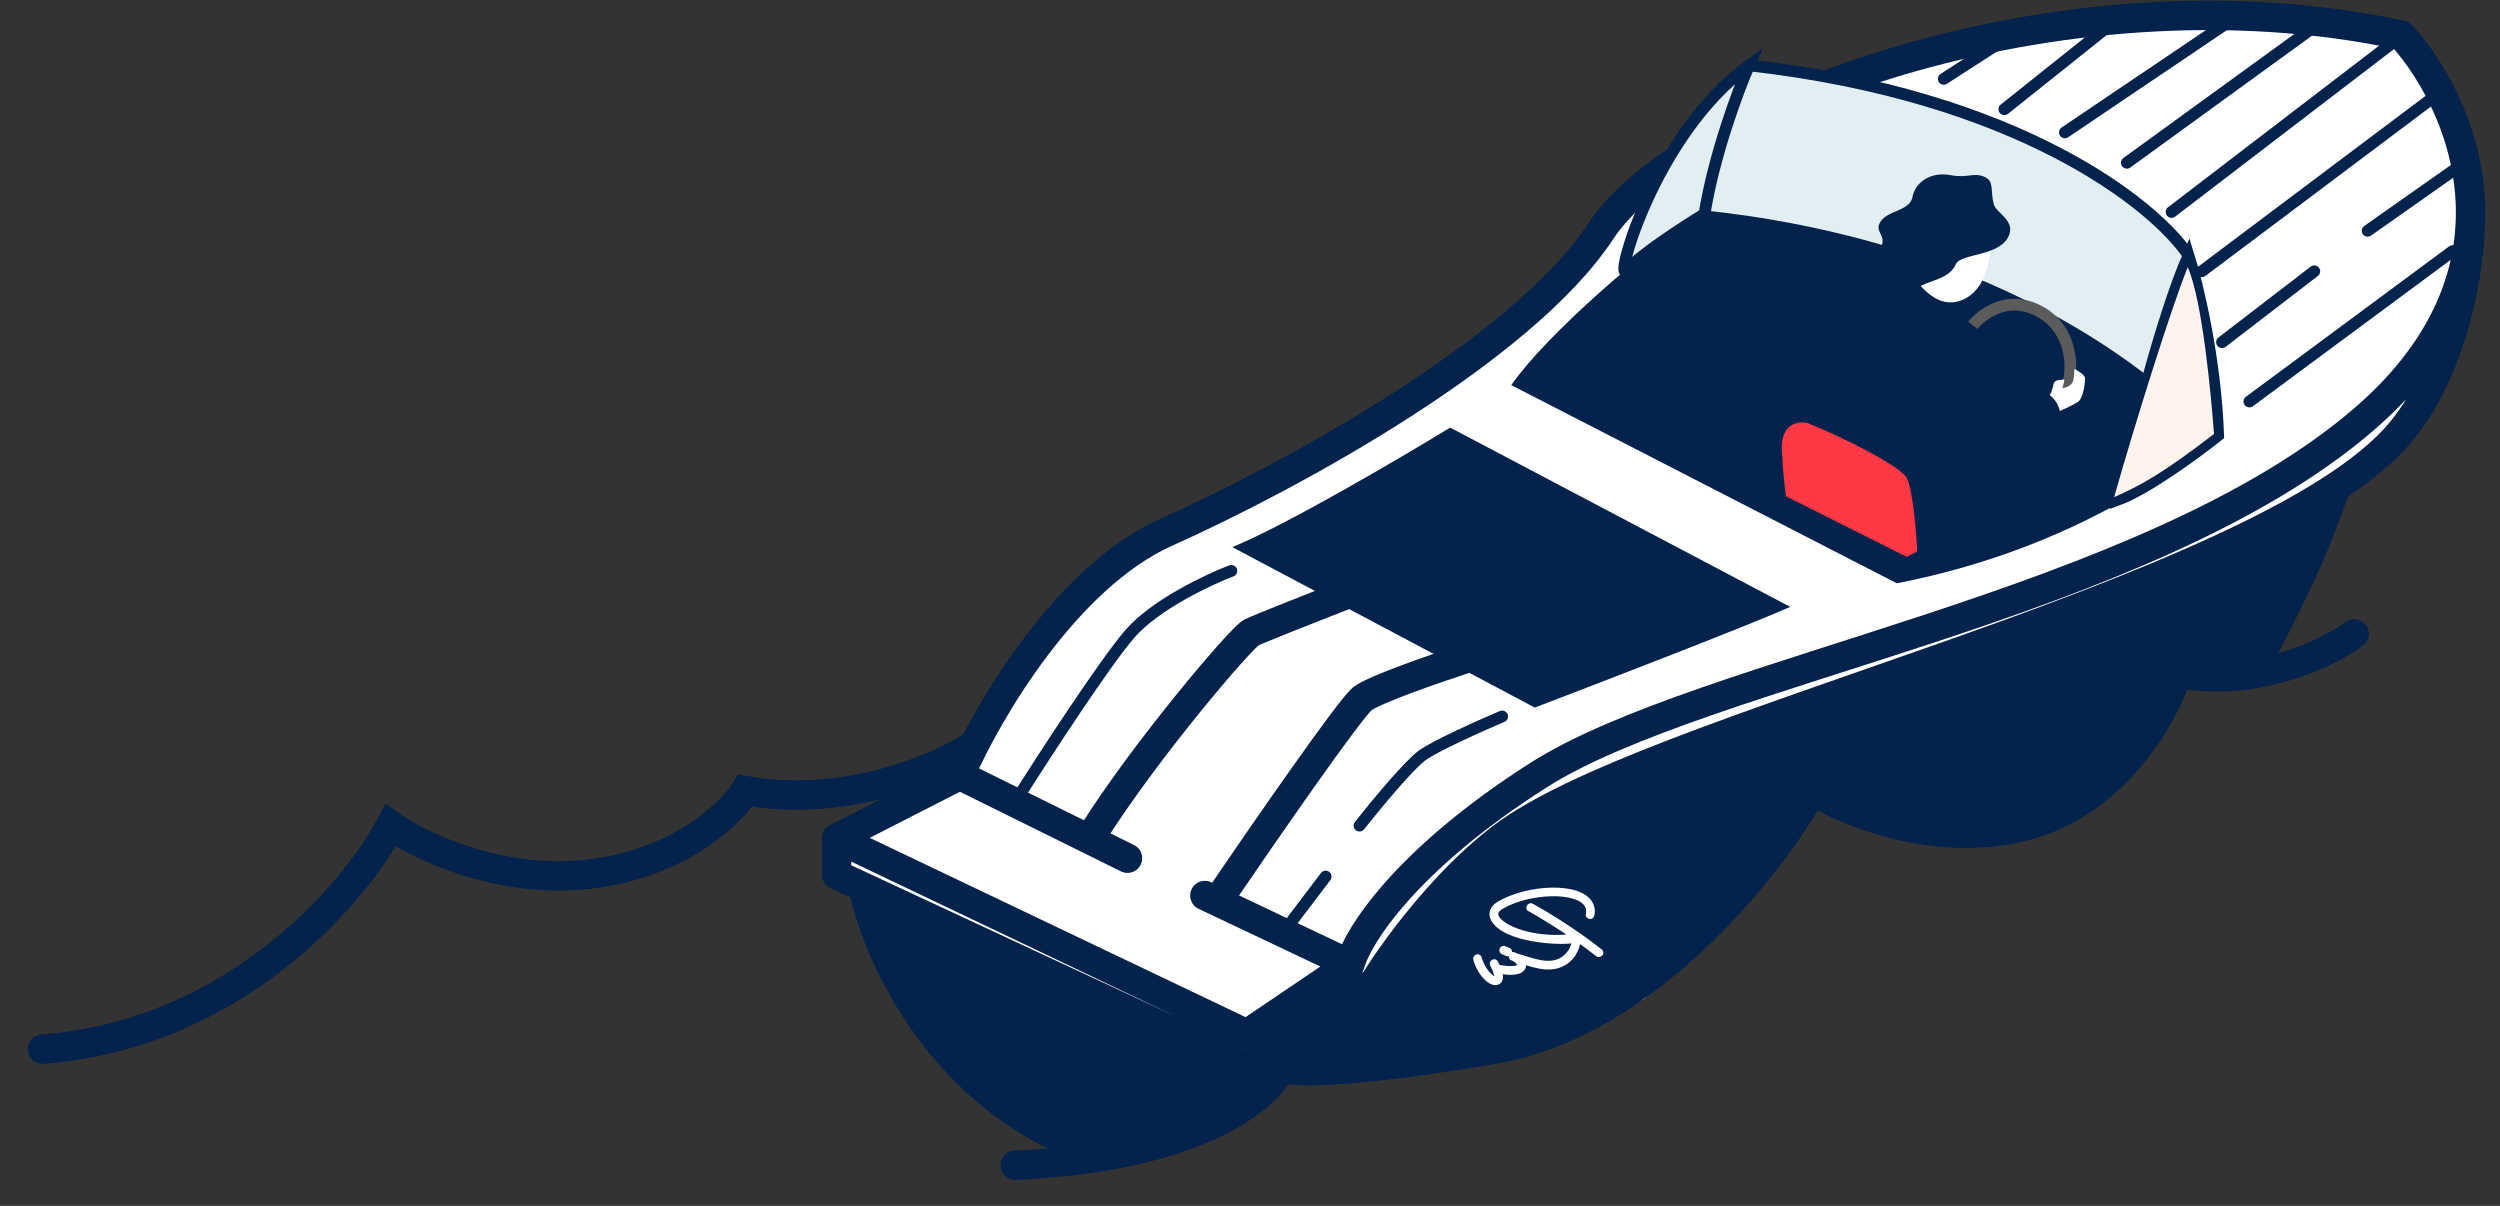 <svg width="85" height="41" viewBox="0 0 85 41" fill="none" xmlns="http://www.w3.org/2000/svg">
<rect x="0" y="0" width="85" height="41" fill="#333333" stroke="none"/>
<path d="M33.016 36.693C31.081 34.823 29.702 31.54 29.254 30.132L42.331 35.884L46.719 33.278C50.123 28.154 51.645 27.256 59.438 24.739C65.671 22.726 75.112 18.747 79.052 17.01C78.479 18.879 76.903 21.743 76.186 22.942H73.858C73.44 24.38 71.905 27.436 69.111 28.154C66.316 28.873 62.752 27.855 61.319 27.256C60.363 28.544 57.682 31.732 54.601 34.176C51.52 36.621 45.794 36.873 43.316 36.693C41.525 38.49 38.748 39.239 37.584 39.389C36.867 39.269 34.95 38.562 33.016 36.693Z" fill="#03224C"/>
<path d="M51.547 32.539C51.553 32.535 51.564 32.533 51.573 32.536C52.023 32.655 52.631 32.942 53.112 32.665C53.356 32.525 53.531 32.264 53.559 31.979C53.558 31.971 53.558 31.964 53.554 31.958C53.549 31.949 53.537 31.941 53.523 31.945C53.01 32.049 51.193 31.926 50.809 31.253C50.686 31.039 50.79 30.866 51.004 30.743C51.963 30.191 53.682 30.1 54.044 30.735C54.145 30.911 54.105 31.114 54.081 31.127C54.067 31.136 54.044 31.13 54.035 31.115C54.03 31.106 54.03 31.098 54.032 31.089C54.056 30.974 54.041 30.858 53.985 30.761C53.654 30.182 51.978 30.256 51.051 30.79C50.866 30.896 50.76 31.032 50.867 31.22C51.069 31.572 52.057 31.999 53.347 31.882C53.424 31.873 53.478 31.865 53.516 31.863L53.522 31.86C53.533 31.853 53.54 31.837 53.535 31.828C53.533 31.826 53.532 31.823 53.527 31.821C52.692 31.24 52.016 30.875 52.016 30.875C52.005 30.858 52.016 30.836 52.031 30.827C52.04 30.822 52.05 30.82 52.063 30.828C53.387 31.562 54.389 32.368 54.396 32.38C54.404 32.394 54.395 32.412 54.38 32.42C54.368 32.427 54.353 32.428 54.34 32.419C54.114 32.241 53.889 32.074 53.669 31.919C53.661 31.912 53.653 31.913 53.647 31.916C53.642 31.919 53.634 31.927 53.635 31.935C53.616 32.067 53.563 32.484 53.149 32.722C52.636 33.018 51.999 32.716 51.553 32.598C51.544 32.595 51.538 32.591 51.535 32.585C51.526 32.57 51.532 32.547 51.547 32.539ZM50.882 32.961C50.874 32.946 50.88 32.923 50.895 32.914C50.901 32.911 50.911 32.909 50.92 32.911C51.103 32.951 51.48 33.003 51.641 32.91C51.715 32.868 51.717 32.804 51.68 32.74C51.635 32.66 51.53 32.58 51.433 32.546C51.424 32.544 51.417 32.539 51.412 32.531C51.404 32.516 51.41 32.493 51.425 32.484C51.431 32.481 51.438 32.48 51.448 32.483C51.57 32.526 51.687 32.615 51.74 32.709C51.794 32.803 51.786 32.905 51.672 32.971C51.496 33.072 51.099 33.019 50.901 32.973C50.892 32.971 50.886 32.966 50.882 32.961ZM51.291 32.346C51.297 32.355 51.297 32.37 51.292 32.381C51.288 32.387 51.285 32.389 51.279 32.392C51.27 32.398 51.255 32.398 51.244 32.393C51.199 32.376 51.156 32.354 51.111 32.337C51.105 32.333 51.1 32.331 51.097 32.326C51.092 32.317 51.091 32.302 51.096 32.291C51.1 32.284 51.103 32.283 51.109 32.279C51.118 32.274 51.13 32.275 51.144 32.279C51.186 32.298 51.232 32.318 51.277 32.335C51.284 32.339 51.288 32.34 51.291 32.346ZM50.347 32.949C50.285 32.84 50.237 32.723 50.203 32.602C50.199 32.588 50.206 32.573 50.218 32.566C50.232 32.557 50.254 32.561 50.264 32.578C50.264 32.578 50.31 32.747 50.405 32.915C50.538 33.147 50.775 33.37 50.883 33.308C50.951 33.269 50.913 33.134 50.891 33.061C50.813 32.809 50.73 32.767 50.786 32.735C50.8 32.726 50.817 32.728 50.827 32.746C50.916 32.902 51.076 33.27 50.921 33.36C50.777 33.443 50.525 33.26 50.347 32.949ZM54.599 34.283C54.59 34.269 54.593 34.247 54.608 34.239C54.611 34.237 55.074 34.236 55.23 34.146C55.309 34.101 55.31 34.014 55.267 33.938C55.236 33.885 55.184 33.841 55.135 33.81C55.129 33.806 55.123 33.802 55.121 33.799C55.116 33.79 55.116 33.783 55.118 33.773C55.121 33.764 55.128 33.756 55.134 33.753C55.148 33.744 55.157 33.747 55.171 33.751C55.175 33.744 55.22 33.707 55.279 33.673C55.523 33.533 55.802 33.606 55.876 33.736C55.91 33.794 55.881 33.846 55.831 33.875C55.717 33.941 55.442 33.884 55.3 33.852L55.297 33.854C55.294 33.856 55.293 33.86 55.294 33.863C55.306 33.876 55.314 33.891 55.322 33.906C55.388 34.02 55.364 34.143 55.265 34.201C55.1 34.295 54.617 34.316 54.599 34.283ZM55.802 33.817C55.825 33.804 55.834 33.791 55.817 33.762C55.772 33.682 55.531 33.602 55.311 33.729C55.293 33.739 55.279 33.747 55.266 33.759C55.26 33.762 55.26 33.77 55.262 33.773C55.264 33.776 55.265 33.779 55.268 33.777C55.435 33.817 55.717 33.866 55.802 33.817Z" fill="white"/>
<path d="M51.573 32.536L51.543 32.647L51.543 32.646L51.573 32.536ZM53.559 31.979L53.673 31.972L53.673 31.981L53.672 31.99L53.559 31.979ZM53.523 31.945L53.554 32.055L53.546 32.057L53.523 31.945ZM54.032 31.089L54.145 31.112L54.143 31.119L54.032 31.089ZM53.347 31.882L53.36 31.996L53.357 31.996L53.347 31.882ZM53.516 31.863L53.572 31.962L53.549 31.976L53.522 31.977L53.516 31.863ZM53.527 31.821L53.497 31.932L53.478 31.927L53.462 31.916L53.527 31.821ZM52.016 30.875L51.961 30.976L51.933 30.961L51.916 30.932L52.016 30.875ZM52.063 30.828L52.007 30.929L52 30.924L52.063 30.828ZM54.34 32.419L54.277 32.515L54.27 32.51L54.34 32.419ZM53.669 31.919L53.603 32.014L53.593 32.005L53.669 31.919ZM53.635 31.935L53.749 31.928L53.749 31.94L53.748 31.951L53.635 31.935ZM51.553 32.598L51.524 32.708L51.524 32.708L51.553 32.598ZM51.49 32.44C51.521 32.422 51.562 32.414 51.603 32.425L51.543 32.646C51.556 32.65 51.567 32.65 51.575 32.648C51.582 32.648 51.592 32.645 51.604 32.638L51.49 32.44ZM51.602 32.425C51.718 32.456 51.845 32.498 51.969 32.536C52.096 32.575 52.225 32.612 52.353 32.637C52.61 32.687 52.85 32.684 53.056 32.566L53.169 32.764C52.894 32.923 52.589 32.916 52.309 32.862C52.169 32.834 52.031 32.795 51.902 32.755C51.771 32.715 51.653 32.676 51.543 32.647L51.602 32.425ZM53.056 32.566C53.268 32.444 53.421 32.215 53.445 31.968L53.672 31.99C53.641 32.314 53.444 32.606 53.169 32.764L53.056 32.566ZM53.444 31.985C53.444 31.985 53.444 31.984 53.444 31.983C53.444 31.983 53.444 31.983 53.444 31.983C53.444 31.983 53.444 31.983 53.444 31.984C53.444 31.984 53.445 31.985 53.445 31.986C53.445 31.99 53.447 32.002 53.455 32.015L53.653 31.901C53.673 31.935 53.673 31.972 53.673 31.972L53.444 31.985ZM53.455 32.015C53.464 32.031 53.477 32.042 53.491 32.049C53.506 32.057 53.529 32.062 53.554 32.055L53.492 31.834C53.569 31.812 53.63 31.86 53.653 31.901L53.455 32.015ZM53.546 32.057C53.269 32.113 52.671 32.106 52.097 32.003C51.809 31.951 51.52 31.874 51.276 31.764C51.035 31.656 50.823 31.509 50.709 31.31L50.908 31.196C50.986 31.334 51.146 31.455 51.37 31.555C51.591 31.655 51.86 31.728 52.138 31.778C52.697 31.878 53.264 31.88 53.501 31.832L53.546 32.057ZM50.709 31.31C50.633 31.177 50.621 31.042 50.675 30.918C50.727 30.801 50.83 30.711 50.947 30.643L51.061 30.842C50.964 30.897 50.908 30.956 50.885 31.01C50.864 31.057 50.862 31.116 50.908 31.196L50.709 31.31ZM50.947 30.643C51.447 30.356 52.136 30.192 52.746 30.179C53.051 30.173 53.343 30.204 53.586 30.281C53.827 30.358 54.033 30.484 54.144 30.678L53.945 30.792C53.874 30.668 53.73 30.568 53.517 30.5C53.305 30.433 53.039 30.402 52.75 30.408C52.17 30.42 51.521 30.577 51.061 30.842L50.947 30.643ZM54.144 30.678C54.206 30.788 54.224 30.903 54.224 30.992C54.224 31.037 54.219 31.078 54.211 31.111C54.207 31.127 54.202 31.144 54.195 31.16C54.192 31.168 54.187 31.177 54.18 31.188C54.174 31.196 54.161 31.213 54.138 31.227L54.025 31.028C54.005 31.04 53.995 31.054 53.992 31.058C53.988 31.063 53.986 31.067 53.986 31.068C53.986 31.069 53.987 31.067 53.989 31.059C53.992 31.045 53.995 31.021 53.995 30.992C53.996 30.932 53.983 30.858 53.945 30.792L54.144 30.678ZM54.138 31.227C54.099 31.249 54.057 31.249 54.026 31.24C53.996 31.232 53.959 31.212 53.936 31.172L54.135 31.058C54.12 31.033 54.099 31.023 54.086 31.019C54.073 31.016 54.05 31.014 54.025 31.028L54.138 31.227ZM53.936 31.172C53.927 31.156 53.92 31.137 53.917 31.114C53.915 31.092 53.919 31.073 53.922 31.059L54.143 31.119C54.144 31.114 54.146 31.104 54.145 31.09C54.143 31.076 54.139 31.065 54.135 31.058L53.936 31.172ZM53.921 31.066C53.939 30.976 53.926 30.888 53.886 30.818L54.084 30.704C54.155 30.828 54.173 30.972 54.144 31.112L53.921 31.066ZM53.886 30.818C53.824 30.71 53.69 30.618 53.484 30.556C53.281 30.494 53.024 30.466 52.744 30.473C52.182 30.485 51.551 30.634 51.107 30.889L50.994 30.691C51.478 30.412 52.148 30.257 52.739 30.244C53.035 30.237 53.318 30.266 53.551 30.337C53.781 30.406 53.981 30.523 54.084 30.704L53.886 30.818ZM51.107 30.889C51.021 30.939 50.972 30.985 50.951 31.026C50.935 31.057 50.929 31.097 50.967 31.163L50.768 31.277C50.698 31.154 50.691 31.032 50.748 30.922C50.799 30.822 50.895 30.747 50.994 30.691L51.107 30.889ZM50.967 31.163C51.004 31.227 51.085 31.308 51.219 31.391C51.35 31.473 51.524 31.552 51.733 31.618C52.152 31.749 52.707 31.825 53.337 31.768L53.357 31.996C52.698 32.056 52.113 31.977 51.665 31.836C51.441 31.766 51.249 31.68 51.098 31.586C50.949 31.493 50.832 31.388 50.768 31.277L50.967 31.163ZM53.334 31.768C53.406 31.76 53.467 31.751 53.509 31.749L53.522 31.977C53.489 31.979 53.442 31.986 53.36 31.996L53.334 31.768ZM53.459 31.764L53.465 31.76L53.578 31.959L53.572 31.962L53.459 31.764ZM53.465 31.76C53.447 31.77 53.436 31.785 53.43 31.8C53.425 31.811 53.413 31.846 53.436 31.886L53.634 31.771C53.662 31.82 53.649 31.867 53.639 31.89C53.628 31.916 53.608 31.942 53.578 31.959L53.465 31.76ZM53.436 31.886C53.434 31.882 53.44 31.893 53.45 31.904C53.462 31.917 53.479 31.927 53.497 31.932L53.557 31.711C53.61 31.725 53.632 31.767 53.634 31.771L53.436 31.886ZM53.462 31.916C53.047 31.627 52.671 31.391 52.399 31.229C52.264 31.147 52.154 31.084 52.078 31.041C52.04 31.02 52.011 31.003 51.991 30.992C51.981 30.987 51.974 30.983 51.969 30.98C51.966 30.979 51.964 30.978 51.963 30.977C51.962 30.977 51.962 30.977 51.962 30.976C51.962 30.976 51.961 30.976 51.961 30.976C51.961 30.976 51.961 30.976 51.961 30.976C51.961 30.976 51.961 30.976 51.961 30.976C51.961 30.976 51.961 30.976 52.016 30.875C52.07 30.774 52.07 30.774 52.07 30.774C52.07 30.774 52.07 30.774 52.07 30.774C52.07 30.774 52.07 30.774 52.07 30.774C52.07 30.774 52.07 30.774 52.07 30.775C52.071 30.775 52.071 30.775 52.072 30.776C52.073 30.776 52.075 30.777 52.078 30.779C52.083 30.782 52.091 30.786 52.101 30.792C52.122 30.803 52.152 30.82 52.191 30.841C52.268 30.885 52.379 30.949 52.517 31.032C52.792 31.197 53.172 31.435 53.592 31.727L53.462 31.916ZM51.916 30.932C51.891 30.888 51.894 30.841 51.907 30.807C51.919 30.775 51.943 30.746 51.974 30.728L52.088 30.927C52.105 30.917 52.115 30.903 52.121 30.888C52.127 30.872 52.13 30.845 52.115 30.818L51.916 30.932ZM51.974 30.728C51.989 30.719 52.013 30.709 52.043 30.708C52.075 30.708 52.103 30.718 52.126 30.733L52 30.924C52.01 30.931 52.027 30.938 52.048 30.937C52.068 30.937 52.081 30.93 52.088 30.927L51.974 30.728ZM52.118 30.728C52.785 31.098 53.37 31.485 53.789 31.781C53.999 31.929 54.167 32.055 54.284 32.145C54.342 32.189 54.388 32.225 54.419 32.25C54.435 32.263 54.447 32.273 54.456 32.281C54.461 32.284 54.465 32.288 54.468 32.291C54.469 32.292 54.472 32.294 54.474 32.296C54.475 32.297 54.477 32.299 54.479 32.301C54.479 32.302 54.488 32.31 54.495 32.323L54.297 32.437C54.301 32.444 54.305 32.45 54.307 32.452C54.309 32.454 54.31 32.456 54.311 32.457C54.313 32.459 54.315 32.461 54.315 32.461C54.316 32.462 54.317 32.463 54.316 32.462C54.316 32.461 54.313 32.459 54.31 32.456C54.302 32.45 54.291 32.441 54.276 32.429C54.246 32.405 54.202 32.37 54.145 32.327C54.031 32.239 53.864 32.115 53.657 31.968C53.243 31.676 52.665 31.293 52.008 30.929L52.118 30.728ZM54.495 32.323C54.52 32.367 54.516 32.414 54.501 32.449C54.487 32.481 54.462 32.505 54.437 32.519L54.323 32.321C54.312 32.327 54.3 32.338 54.292 32.356C54.283 32.376 54.28 32.407 54.297 32.437L54.495 32.323ZM54.437 32.519C54.393 32.545 54.331 32.55 54.277 32.515L54.404 32.324C54.375 32.305 54.343 32.309 54.323 32.321L54.437 32.519ZM54.27 32.51C54.045 32.333 53.822 32.166 53.603 32.013L53.734 31.825C53.957 31.981 54.183 32.15 54.411 32.329L54.27 32.51ZM53.593 32.005C53.603 32.014 53.621 32.025 53.646 32.028C53.67 32.03 53.69 32.023 53.704 32.015L53.591 31.817C53.61 31.805 53.637 31.797 53.669 31.8C53.7 31.803 53.726 31.817 53.745 31.834L53.593 32.005ZM53.704 32.015C53.716 32.009 53.724 32.001 53.731 31.992C53.737 31.984 53.751 31.962 53.749 31.928L53.521 31.942C53.518 31.901 53.536 31.871 53.547 31.856C53.558 31.841 53.573 31.827 53.591 31.817L53.704 32.015ZM53.748 31.951C53.729 32.083 53.671 32.554 53.206 32.822L53.092 32.623C53.454 32.414 53.503 32.05 53.522 31.919L53.748 31.951ZM53.206 32.822C52.915 32.989 52.595 32.983 52.304 32.928C52.158 32.9 52.016 32.859 51.885 32.818C51.751 32.777 51.633 32.737 51.524 32.708L51.583 32.487C51.697 32.517 51.826 32.56 51.953 32.599C52.082 32.639 52.214 32.677 52.347 32.703C52.615 32.754 52.87 32.751 53.092 32.623L53.206 32.822ZM51.524 32.708C51.497 32.701 51.459 32.684 51.435 32.642L51.634 32.528C51.617 32.498 51.591 32.489 51.584 32.487L51.524 32.708ZM51.435 32.642C51.413 32.602 51.414 32.56 51.422 32.53C51.43 32.499 51.451 32.462 51.49 32.44L51.604 32.638C51.629 32.624 51.639 32.603 51.642 32.59C51.646 32.576 51.648 32.553 51.634 32.528L51.435 32.642ZM50.92 32.911L50.896 33.023L50.891 33.022L50.92 32.911ZM51.433 32.546L51.463 32.435L51.471 32.438L51.433 32.546ZM51.448 32.483L51.478 32.372L51.486 32.375L51.448 32.483ZM50.901 32.973L50.875 33.085L50.871 33.084L50.901 32.973ZM51.292 32.381L51.394 32.432L51.391 32.438L51.387 32.444L51.292 32.381ZM51.244 32.393L51.285 32.285L51.295 32.29L51.244 32.393ZM51.111 32.337L51.07 32.444L51.058 32.44L51.047 32.432L51.111 32.337ZM51.096 32.291L50.994 32.24L50.997 32.233L51.001 32.227L51.096 32.291ZM51.144 32.279L51.174 32.168L51.182 32.171L51.191 32.174L51.144 32.279ZM51.277 32.335L51.318 32.228L51.33 32.232L51.341 32.239L51.277 32.335ZM50.783 33.017C50.761 32.978 50.761 32.936 50.77 32.905C50.778 32.874 50.799 32.838 50.838 32.815L50.952 33.014C50.977 32.999 50.987 32.978 50.99 32.965C50.994 32.952 50.996 32.928 50.981 32.903L50.783 33.017ZM50.838 32.815C50.869 32.797 50.91 32.79 50.95 32.801L50.891 33.022C50.904 33.025 50.915 33.025 50.922 33.024C50.929 33.023 50.94 33.02 50.952 33.014L50.838 32.815ZM50.945 32.799C51.032 32.818 51.165 32.84 51.294 32.846C51.359 32.849 51.42 32.848 51.472 32.842C51.526 32.835 51.563 32.823 51.584 32.811L51.698 33.01C51.639 33.044 51.568 33.06 51.5 33.069C51.431 33.078 51.356 33.078 51.283 33.075C51.138 33.068 50.992 33.044 50.896 33.023L50.945 32.799ZM51.584 32.811C51.592 32.806 51.594 32.804 51.593 32.805C51.592 32.807 51.59 32.81 51.59 32.814C51.589 32.817 51.59 32.818 51.589 32.815C51.588 32.812 51.586 32.806 51.581 32.797L51.779 32.683C51.805 32.728 51.826 32.788 51.815 32.853C51.802 32.923 51.757 32.976 51.698 33.01L51.584 32.811ZM51.581 32.797C51.552 32.745 51.472 32.681 51.395 32.654L51.471 32.438C51.589 32.479 51.718 32.575 51.779 32.683L51.581 32.797ZM51.403 32.657C51.389 32.653 51.371 32.646 51.354 32.633C51.335 32.62 51.322 32.603 51.313 32.587L51.512 32.473C51.508 32.466 51.5 32.457 51.489 32.448C51.478 32.44 51.468 32.437 51.463 32.435L51.403 32.657ZM51.313 32.587C51.291 32.548 51.291 32.506 51.3 32.475C51.308 32.444 51.329 32.408 51.368 32.385L51.482 32.584C51.507 32.569 51.517 32.548 51.52 32.535C51.524 32.522 51.526 32.498 51.512 32.473L51.313 32.587ZM51.368 32.385C51.41 32.361 51.451 32.365 51.478 32.372L51.418 32.593C51.425 32.596 51.452 32.601 51.482 32.584L51.368 32.385ZM51.486 32.375C51.627 32.425 51.769 32.529 51.84 32.652L51.641 32.766C51.604 32.701 51.512 32.627 51.41 32.591L51.486 32.375ZM51.84 32.652C51.876 32.715 51.898 32.793 51.881 32.874C51.864 32.958 51.808 33.024 51.729 33.07L51.615 32.871C51.65 32.851 51.656 32.834 51.657 32.827C51.66 32.817 51.659 32.796 51.641 32.766L51.84 32.652ZM51.729 33.07C51.666 33.106 51.592 33.124 51.52 33.134C51.446 33.144 51.367 33.145 51.29 33.142C51.136 33.135 50.98 33.109 50.875 33.085L50.927 32.861C51.021 32.883 51.162 32.907 51.3 32.913C51.369 32.916 51.434 32.914 51.49 32.907C51.548 32.899 51.589 32.886 51.615 32.871L51.729 33.07ZM50.871 33.084C50.845 33.077 50.807 33.059 50.783 33.017L50.981 32.903C50.965 32.874 50.939 32.865 50.931 32.862L50.871 33.084ZM51.391 32.289C51.405 32.314 51.409 32.339 51.41 32.36C51.41 32.381 51.407 32.407 51.394 32.432L51.19 32.33C51.182 32.345 51.181 32.358 51.181 32.366C51.182 32.374 51.183 32.388 51.192 32.403L51.391 32.289ZM51.387 32.444C51.38 32.455 51.371 32.466 51.358 32.477C51.348 32.485 51.337 32.491 51.336 32.492L51.222 32.293C51.224 32.292 51.223 32.292 51.222 32.293C51.221 32.294 51.218 32.296 51.214 32.299C51.205 32.307 51.199 32.314 51.197 32.318L51.387 32.444ZM51.336 32.492C51.311 32.506 51.286 32.511 51.265 32.511C51.244 32.512 51.219 32.508 51.193 32.495L51.295 32.29C51.281 32.283 51.268 32.282 51.259 32.282C51.252 32.282 51.238 32.284 51.222 32.293L51.336 32.492ZM51.203 32.5C51.178 32.49 51.153 32.479 51.132 32.47C51.109 32.46 51.089 32.451 51.07 32.444L51.152 32.23C51.177 32.24 51.202 32.251 51.224 32.26C51.246 32.27 51.266 32.279 51.285 32.286L51.203 32.5ZM51.047 32.432C51.049 32.433 51.05 32.434 51.049 32.433C51.049 32.433 51.044 32.431 51.039 32.427C51.034 32.424 51.026 32.418 51.018 32.41C51.01 32.402 51.003 32.393 50.997 32.383L51.196 32.269C51.192 32.261 51.186 32.255 51.18 32.248C51.174 32.242 51.169 32.239 51.166 32.236C51.164 32.235 51.161 32.234 51.164 32.235C51.166 32.236 51.169 32.238 51.174 32.242L51.047 32.432ZM50.997 32.383C50.983 32.358 50.979 32.333 50.978 32.312C50.978 32.291 50.981 32.265 50.994 32.24L51.198 32.342C51.206 32.327 51.207 32.314 51.207 32.306C51.206 32.298 51.205 32.284 51.196 32.269L50.997 32.383ZM51.001 32.227C51.008 32.217 51.017 32.206 51.03 32.195C51.04 32.187 51.051 32.181 51.052 32.18L51.166 32.379C51.164 32.38 51.165 32.379 51.166 32.379C51.167 32.378 51.17 32.376 51.174 32.373C51.183 32.365 51.189 32.358 51.191 32.354L51.001 32.227ZM51.052 32.18C51.104 32.151 51.156 32.163 51.174 32.168L51.114 32.389C51.112 32.389 51.116 32.39 51.124 32.39C51.132 32.39 51.148 32.389 51.166 32.379L51.052 32.18ZM51.191 32.174C51.232 32.193 51.276 32.212 51.318 32.228L51.236 32.442C51.189 32.424 51.14 32.403 51.097 32.383L51.191 32.174ZM51.341 32.239C51.339 32.238 51.338 32.238 51.339 32.239C51.34 32.239 51.344 32.241 51.349 32.245C51.354 32.248 51.362 32.254 51.37 32.262C51.378 32.27 51.385 32.279 51.391 32.289L51.192 32.403C51.197 32.41 51.202 32.417 51.208 32.423C51.214 32.429 51.219 32.433 51.222 32.435C51.224 32.437 51.227 32.438 51.224 32.437C51.223 32.436 51.219 32.433 51.214 32.43L51.341 32.239ZM50.203 32.602L50.093 32.633L50.093 32.633L50.203 32.602ZM50.264 32.578L50.363 32.521L50.37 32.534L50.374 32.548L50.264 32.578ZM50.891 33.061L51 33.027L51 33.028L50.891 33.061ZM50.248 33.006C50.18 32.888 50.129 32.762 50.093 32.633L50.313 32.57C50.345 32.683 50.389 32.792 50.446 32.892L50.248 33.006ZM50.093 32.633C50.075 32.568 50.105 32.499 50.161 32.467L50.274 32.665C50.293 32.655 50.304 32.639 50.31 32.625C50.316 32.611 50.319 32.592 50.313 32.57L50.093 32.633ZM50.161 32.467C50.224 32.43 50.318 32.443 50.363 32.521L50.165 32.635C50.19 32.679 50.241 32.684 50.274 32.665L50.161 32.467ZM50.264 32.578C50.374 32.548 50.374 32.548 50.374 32.548C50.374 32.548 50.374 32.548 50.374 32.548C50.374 32.548 50.374 32.548 50.374 32.548C50.374 32.548 50.374 32.548 50.374 32.548C50.374 32.548 50.374 32.548 50.374 32.548C50.374 32.548 50.374 32.549 50.374 32.549C50.374 32.55 50.375 32.552 50.376 32.554C50.377 32.558 50.379 32.564 50.381 32.573C50.387 32.59 50.395 32.614 50.406 32.644C50.428 32.703 50.461 32.781 50.504 32.858L50.306 32.972C50.254 32.881 50.216 32.791 50.191 32.724C50.179 32.69 50.17 32.662 50.163 32.642C50.16 32.632 50.158 32.624 50.156 32.618C50.155 32.615 50.155 32.613 50.154 32.611C50.154 32.611 50.154 32.61 50.154 32.61C50.154 32.609 50.154 32.609 50.154 32.609C50.154 32.609 50.154 32.609 50.154 32.609C50.154 32.609 50.154 32.609 50.154 32.609C50.154 32.609 50.154 32.609 50.154 32.609C50.154 32.609 50.154 32.609 50.264 32.578ZM50.504 32.858C50.565 32.964 50.649 33.067 50.728 33.135C50.767 33.169 50.8 33.19 50.824 33.199C50.849 33.209 50.843 33.199 50.826 33.208L50.94 33.407C50.869 33.448 50.793 33.433 50.739 33.412C50.683 33.389 50.628 33.351 50.579 33.309C50.478 33.222 50.378 33.098 50.306 32.972L50.504 32.858ZM50.826 33.208C50.812 33.217 50.807 33.229 50.806 33.231C50.806 33.231 50.807 33.23 50.807 33.225C50.807 33.22 50.807 33.214 50.807 33.207C50.804 33.173 50.793 33.132 50.781 33.095L51 33.028C51.011 33.064 51.029 33.126 51.034 33.188C51.038 33.238 51.038 33.35 50.94 33.407L50.826 33.208ZM50.781 33.095C50.746 32.98 50.71 32.914 50.686 32.868C50.68 32.856 50.674 32.843 50.668 32.83C50.663 32.817 50.656 32.798 50.654 32.774C50.652 32.748 50.656 32.717 50.674 32.687C50.691 32.66 50.713 32.645 50.729 32.636L50.843 32.834C50.844 32.833 50.857 32.825 50.868 32.808C50.881 32.788 50.883 32.767 50.882 32.753C50.881 32.743 50.878 32.737 50.88 32.742C50.881 32.746 50.884 32.752 50.89 32.763C50.913 32.809 50.958 32.891 51 33.027L50.781 33.095ZM50.729 32.636C50.756 32.62 50.793 32.61 50.834 32.619C50.877 32.629 50.908 32.657 50.926 32.689L50.728 32.803C50.736 32.818 50.754 32.836 50.783 32.842C50.809 32.848 50.831 32.841 50.843 32.834L50.729 32.636ZM50.926 32.689C50.974 32.772 51.041 32.913 51.076 33.049C51.094 33.116 51.106 33.191 51.098 33.261C51.09 33.332 51.059 33.413 50.978 33.459L50.864 33.261C50.865 33.261 50.864 33.261 50.864 33.261C50.864 33.261 50.864 33.261 50.865 33.26C50.866 33.257 50.869 33.25 50.871 33.236C50.874 33.206 50.87 33.162 50.855 33.107C50.827 32.997 50.77 32.876 50.728 32.803L50.926 32.689ZM50.978 33.459C50.844 33.536 50.692 33.476 50.58 33.395C50.46 33.309 50.343 33.172 50.248 33.006L50.446 32.892C50.529 33.037 50.626 33.147 50.713 33.209C50.808 33.277 50.854 33.267 50.864 33.261L50.978 33.459ZM55.135 33.81L55.075 33.907L55.072 33.906L55.135 33.81ZM55.118 33.773L55.228 33.803L55.228 33.803L55.118 33.773ZM55.171 33.751L55.266 33.814L55.221 33.883L55.141 33.861L55.171 33.751ZM55.3 33.852L55.243 33.753L55.281 33.731L55.324 33.74L55.3 33.852ZM55.294 33.863L55.208 33.939L55.201 33.93L55.195 33.92L55.294 33.863ZM55.266 33.759L55.341 33.845L55.332 33.852L55.322 33.858L55.266 33.759ZM55.268 33.777L55.211 33.678L55.251 33.655L55.295 33.666L55.268 33.777ZM54.499 34.34C54.481 34.307 54.476 34.27 54.483 34.237C54.489 34.203 54.51 34.163 54.551 34.139L54.665 34.338C54.692 34.322 54.703 34.298 54.707 34.281C54.71 34.264 54.708 34.244 54.698 34.226L54.499 34.34ZM54.551 34.139C54.565 34.131 54.578 34.128 54.58 34.128C54.584 34.127 54.588 34.126 54.59 34.126C54.593 34.125 54.596 34.125 54.598 34.125C54.6 34.124 54.603 34.124 54.604 34.124C54.606 34.124 54.608 34.124 54.61 34.124C54.614 34.124 54.62 34.123 54.626 34.123C54.64 34.123 54.658 34.123 54.681 34.122C54.726 34.12 54.787 34.117 54.852 34.111C54.918 34.106 54.986 34.097 55.046 34.086C55.109 34.074 55.151 34.06 55.173 34.047L55.287 34.246C55.231 34.278 55.157 34.297 55.089 34.311C55.018 34.325 54.941 34.334 54.871 34.34C54.801 34.346 54.736 34.349 54.689 34.351C54.665 34.351 54.646 34.352 54.632 34.352C54.626 34.352 54.621 34.353 54.618 34.353C54.616 34.353 54.616 34.353 54.616 34.353C54.616 34.353 54.617 34.353 54.62 34.352C54.621 34.352 54.623 34.352 54.627 34.352C54.629 34.351 54.632 34.351 54.637 34.349C54.639 34.349 54.651 34.346 54.665 34.338L54.551 34.139ZM55.173 34.047C55.176 34.045 55.178 34.044 55.179 34.043C55.18 34.042 55.18 34.041 55.181 34.041C55.181 34.041 55.181 34.041 55.181 34.041C55.181 34.041 55.181 34.04 55.181 34.039C55.182 34.034 55.181 34.018 55.167 33.995L55.366 33.881C55.396 33.934 55.416 34 55.408 34.068C55.398 34.141 55.357 34.205 55.287 34.246L55.173 34.047ZM55.167 33.995C55.15 33.965 55.115 33.933 55.075 33.907L55.196 33.713C55.252 33.749 55.322 33.805 55.366 33.881L55.167 33.995ZM55.072 33.906C55.07 33.904 55.063 33.9 55.058 33.896C55.055 33.894 55.05 33.89 55.045 33.885C55.041 33.881 55.031 33.871 55.022 33.856L55.22 33.742C55.216 33.734 55.212 33.729 55.209 33.726C55.206 33.722 55.203 33.72 55.201 33.718C55.198 33.715 55.196 33.713 55.195 33.713C55.195 33.712 55.195 33.712 55.199 33.715L55.072 33.906ZM55.022 33.856C55.013 33.84 55.005 33.821 55.003 33.798C55.001 33.776 55.004 33.757 55.008 33.743L55.228 33.803C55.23 33.799 55.232 33.788 55.23 33.775C55.229 33.76 55.224 33.749 55.22 33.742L55.022 33.856ZM55.008 33.743C55.019 33.703 55.046 33.671 55.077 33.653L55.19 33.852C55.202 33.845 55.21 33.837 55.214 33.832C55.219 33.826 55.225 33.816 55.228 33.803L55.008 33.743ZM55.077 33.653C55.099 33.641 55.125 33.632 55.154 33.633C55.177 33.633 55.198 33.639 55.201 33.64L55.141 33.861C55.137 33.86 55.137 33.86 55.138 33.86C55.14 33.861 55.145 33.862 55.152 33.862C55.159 33.862 55.167 33.861 55.175 33.858C55.182 33.856 55.187 33.854 55.19 33.852L55.077 33.653ZM55.076 33.687C55.084 33.675 55.094 33.666 55.095 33.665C55.099 33.661 55.103 33.657 55.107 33.654C55.115 33.647 55.125 33.639 55.136 33.631C55.158 33.614 55.188 33.593 55.222 33.574L55.336 33.772C55.311 33.786 55.289 33.802 55.273 33.813C55.265 33.819 55.26 33.824 55.256 33.827C55.254 33.829 55.254 33.829 55.254 33.829C55.255 33.829 55.255 33.828 55.257 33.826C55.258 33.825 55.262 33.821 55.266 33.814L55.076 33.687ZM55.222 33.574C55.368 33.49 55.525 33.469 55.659 33.49C55.787 33.51 55.914 33.572 55.975 33.678L55.777 33.792C55.764 33.77 55.715 33.73 55.624 33.716C55.538 33.703 55.434 33.716 55.336 33.772L55.222 33.574ZM55.975 33.678C56.008 33.735 56.014 33.799 55.991 33.858C55.97 33.912 55.929 33.95 55.888 33.974L55.774 33.775C55.778 33.773 55.78 33.771 55.781 33.771C55.781 33.77 55.78 33.772 55.778 33.775C55.777 33.779 55.776 33.784 55.776 33.789C55.777 33.793 55.778 33.795 55.777 33.792L55.975 33.678ZM55.888 33.974C55.838 34.003 55.78 34.014 55.728 34.018C55.675 34.022 55.619 34.019 55.565 34.014C55.456 34.003 55.346 33.98 55.275 33.964L55.324 33.74C55.395 33.756 55.494 33.777 55.587 33.786C55.634 33.791 55.676 33.792 55.711 33.789C55.748 33.786 55.767 33.78 55.774 33.775L55.888 33.974ZM55.356 33.952L55.353 33.953L55.24 33.755L55.243 33.753L55.356 33.952ZM55.353 33.953C55.384 33.936 55.399 33.908 55.404 33.888C55.41 33.868 55.411 33.837 55.393 33.806L55.195 33.92C55.176 33.887 55.177 33.852 55.184 33.828C55.19 33.805 55.206 33.774 55.24 33.755L55.353 33.953ZM55.38 33.788C55.4 33.811 55.414 33.836 55.422 33.849L55.223 33.963C55.214 33.947 55.211 33.942 55.208 33.939L55.38 33.788ZM55.422 33.849C55.51 34.004 55.489 34.203 55.322 34.3L55.208 34.101C55.24 34.083 55.266 34.037 55.223 33.963L55.422 33.849ZM55.322 34.3C55.265 34.333 55.19 34.355 55.118 34.37C55.043 34.386 54.962 34.397 54.887 34.404C54.812 34.41 54.74 34.413 54.685 34.412C54.657 34.411 54.631 34.41 54.608 34.406C54.598 34.404 54.584 34.402 54.57 34.397C54.563 34.394 54.552 34.39 54.541 34.383C54.532 34.377 54.513 34.364 54.499 34.34L54.698 34.226C54.685 34.204 54.669 34.193 54.662 34.189C54.654 34.184 54.647 34.181 54.645 34.181C54.64 34.179 54.639 34.179 54.643 34.18C54.651 34.181 54.667 34.182 54.69 34.183C54.735 34.184 54.798 34.181 54.867 34.175C54.935 34.169 55.007 34.159 55.07 34.146C55.136 34.132 55.183 34.116 55.208 34.101L55.322 34.3ZM55.745 33.718C55.748 33.716 55.744 33.718 55.739 33.723C55.733 33.728 55.723 33.74 55.717 33.758C55.703 33.798 55.721 33.825 55.718 33.819L55.916 33.705C55.929 33.728 55.952 33.776 55.933 33.833C55.915 33.884 55.872 33.909 55.859 33.916L55.745 33.718ZM55.718 33.819C55.722 33.826 55.72 33.819 55.697 33.807C55.677 33.797 55.648 33.787 55.612 33.781C55.541 33.77 55.453 33.779 55.368 33.828L55.254 33.63C55.389 33.552 55.531 33.537 55.647 33.555C55.704 33.563 55.758 33.58 55.802 33.603C55.844 33.625 55.889 33.658 55.916 33.705L55.718 33.819ZM55.368 33.828C55.348 33.839 55.344 33.842 55.341 33.845L55.191 33.673C55.214 33.652 55.239 33.639 55.254 33.63L55.368 33.828ZM55.322 33.858C55.356 33.839 55.37 33.806 55.374 33.783C55.377 33.765 55.375 33.74 55.361 33.716L55.163 33.83C55.147 33.802 55.144 33.772 55.148 33.748C55.153 33.72 55.169 33.682 55.209 33.659L55.322 33.858ZM55.361 33.716C55.362 33.717 55.36 33.714 55.358 33.711C55.356 33.708 55.351 33.7 55.341 33.691C55.33 33.681 55.311 33.668 55.282 33.664C55.253 33.66 55.228 33.668 55.211 33.678L55.325 33.876C55.307 33.886 55.281 33.895 55.25 33.891C55.221 33.886 55.2 33.872 55.188 33.862C55.178 33.852 55.171 33.843 55.168 33.838C55.165 33.834 55.163 33.83 55.163 33.83L55.361 33.716ZM55.295 33.666C55.376 33.685 55.483 33.706 55.578 33.717C55.627 33.722 55.669 33.724 55.702 33.723C55.739 33.721 55.749 33.716 55.745 33.718L55.859 33.916C55.812 33.943 55.755 33.95 55.711 33.952C55.662 33.954 55.607 33.95 55.553 33.944C55.445 33.932 55.328 33.909 55.241 33.888L55.295 33.666Z" fill="white"/>
<path d="M79.46 16.522C78.974 17.54 79.016 18.24 76.542 22.888M80.042 21.553C79.145 22.212 76.69 23.402 74.041 22.888C73.604 24.265 71.972 27.228 68.937 28.059C65.902 28.889 62.798 27.62 61.626 26.882C60.177 29.443 55.983 34.786 50.797 35.672C45.61 36.558 43.807 36.457 43.554 36.295C43.141 37.287 40.754 39.34 34.519 39.617M33.055 25.363C31.896 26.121 28.731 27.487 25.342 26.882C24.835 27.684 23.061 29.374 20.019 29.723C16.977 30.072 14.261 28.759 13.284 28.059C12.053 30.389 7.961 35.174 1.443 35.672" stroke="#03224C" stroke-linecap="round"/>
<path d="M29.348 30.174C29.82 32.491 32.089 37.544 37.392 39.218" stroke="#03224C"/>
<path d="M32.634 26.36L28.442 28.502V29.737L42.391 36.235L46.733 33.392C47.34 32.394 49.05 30.018 51.033 28.502C53.511 26.606 59.379 24.712 66.006 22.377C72.633 20.042 79.361 17.453 81.648 14.661C83.478 12.427 83.973 9.022 83.991 7.599C84.12 4.847 82.796 2.461 81.648 1.194C69.833 -1.33 57.103 3.795 54.435 7.849C51.767 11.903 43.916 16.187 39.647 18.099C36.232 19.629 33.549 24.244 32.634 26.36Z" fill="white"/>
<path d="M45.898 32.785C46.152 31.842 47.788 29.236 52.301 26.36C57.942 22.765 72.959 20.623 80.353 14.274C82.928 12.062 83.892 9.722 83.991 7.599M45.898 32.785L42.391 35.157L28.442 28.502M45.898 32.785L40.966 30.448M28.442 28.502L32.634 26.36M28.442 28.502V29.737L42.391 36.235L46.733 33.392C47.34 32.394 49.05 30.018 51.033 28.502C53.511 26.606 59.379 24.712 66.006 22.377C72.633 20.042 79.361 17.453 81.648 14.661C83.478 12.427 83.973 9.022 83.991 7.599M32.634 26.36C33.549 24.244 36.232 19.629 39.647 18.099C43.916 16.187 51.767 11.903 54.435 7.849C57.103 3.795 69.833 -1.33 81.648 1.194C82.796 2.461 84.12 4.847 83.991 7.599M32.634 26.36L38.335 29.179" stroke="#03224C" stroke-linecap="round" stroke-linejoin="round"/>
<path d="M83.392 8.535L76.48 13.651M83.784 5.534L80.5 7.846M78.686 9.223L75.549 11.634M82.853 3.222L74.862 9.223M81.48 1.353L73.833 7.207M78.686 0.91L72.313 5.534M75.892 0.664L70.206 4.501M71.97 0.664L68.147 3.714M68.147 1.353L66.088 2.681M51.073 24.359C50.361 24.661 48.821 25.349 48.361 25.679C47.9 26.009 46.744 27.411 46.223 28.071M45.072 29.803L43.757 31.536M41.866 19.409C41.072 19.712 39.268 20.564 38.413 21.554C37.559 22.544 35.536 25.651 34.632 27.081" stroke="#03224C" stroke-width="0.4" stroke-linecap="round"/>
<path d="M75.45 14.826C74.644 15.5 72.801 16.568 71.98 17.017C72.299 16.747 74.158 15.444 75.048 14.826C69.811 9.648 61.417 7.576 57.874 7.188C57.516 7.457 55.934 8.611 55.188 9.153C55.501 6.188 58.08 3.275 59.33 2.189C67.435 2.683 72.782 6.813 74.443 8.816C75.204 11.602 75.431 13.984 75.45 14.826Z" fill="#E2EFF2"/>
<path d="M74.41 8.68C73.47 10.837 72.414 15.12 72.004 16.993C72.989 16.633 74.69 15.383 75.418 14.802C75.328 12.196 74.709 9.635 74.41 8.68ZM74.41 8.68C73.254 6.958 68.645 3.254 59.466 2.221M59.466 2.221C59.092 3.082 58.268 5.299 57.954 7.276C57.245 7.706 55.727 8.691 55.324 9.185C54.82 9.803 56.219 4.58 59.466 2.221Z" stroke="#03224C" stroke-width="0.4"/>
<path d="M64.492 19.832C70.514 18.656 73.978 15.911 75.416 14.912C69.491 8.838 61.348 7.515 57.991 7.159C56.072 8.314 52.538 11.419 51.383 13.094L64.492 19.832Z" fill="#03224C"/>
<path d="M49.305 14.538L60.868 20.634C59.419 21.276 54.474 23.183 52.182 24.057L41.898 18.602C43.688 17.875 47.582 15.59 49.305 14.538Z" fill="#03224C"/>
<path d="M67.075 11.061C67.345 10.72 68.118 10.121 69.045 10.456C70.446 10.963 70.579 12.503 70.231 13.31C69.883 14.117 69.138 14.388 68.79 14.527" stroke="#5B5B5B" stroke-width="0.4"/>
<path d="M70.658 13.658C70.519 13.756 70.135 13.933 69.961 14.009C69.835 13.759 69.685 13.563 69.626 13.496C69.746 13.418 69.784 13.2 69.827 13.035C69.861 12.903 70.077 12.915 70.186 12.902C70.182 12.995 70.143 13.116 70.12 13.2C70.588 13.114 70.494 12.832 70.531 12.543C70.653 12.604 70.895 12.754 70.895 12.864C70.895 13.001 70.832 13.536 70.658 13.658Z" fill="white"/>
<path d="M49.77 22.413C48.795 22.73 46.742 23.44 46.329 23.751C45.916 24.062 42.975 28.311 41.555 30.397M45.77 20.212C44.81 20.586 42.82 21.369 42.544 21.507C42.2 21.68 38.932 25.52 37.169 28.326" stroke="#03224C" stroke-linecap="round"/>
<path d="M71.881 16.903C72.584 14.416 73.813 10.493 74.383 9.085C74.883 10.218 75.176 13.418 75.276 14.755C73.537 16.092 72.803 16.494 71.881 16.903Z" fill="#FFF3EE"/>
<path fill-rule="evenodd" clip-rule="evenodd" d="M66.472 10.254C66.418 10.418 66.374 10.856 66.635 11.301C66.748 11.493 66.95 11.643 67.17 11.804C67.584 12.11 68.059 12.46 68.102 13.231C68.12 13.554 68.169 13.846 68.219 14.112L69.253 13.451C69.661 13.519 69.986 13.96 69.815 14.475C69.498 14.782 68.301 15.709 67.915 15.941L67.915 15.935C67.571 16.141 67.114 16.04 66.896 15.521V17.68C66.342 18.05 64.908 18.569 63.604 17.68C62.3 16.79 62.278 15.87 62.43 15.521C62.543 15.426 62.612 15.125 62.695 14.761C62.757 14.494 62.825 14.194 62.924 13.917C63.073 13.502 63.133 13.05 63.19 12.62C63.246 12.204 63.298 11.807 63.427 11.485C63.537 11.209 63.865 10.987 64.209 10.754C64.68 10.436 65.182 10.096 65.201 9.567L66.472 10.254Z" fill="#03224C"/>
<path d="M66.635 11.301L66.808 11.2V11.2L66.635 11.301ZM66.472 10.254L66.567 10.078C66.653 10.124 66.693 10.225 66.662 10.317L66.472 10.254ZM67.17 11.804L67.051 11.965L67.17 11.804ZM68.102 13.231L67.902 13.242L68.102 13.231ZM68.219 14.112L68.327 14.28C68.271 14.316 68.201 14.322 68.14 14.295C68.079 14.269 68.035 14.214 68.023 14.149L68.219 14.112ZM69.253 13.451L69.146 13.282C69.187 13.256 69.237 13.245 69.286 13.254L69.253 13.451ZM69.815 14.475L70.005 14.538C69.995 14.569 69.977 14.597 69.954 14.619L69.815 14.475ZM67.915 15.941L68.018 16.112C67.955 16.15 67.877 16.15 67.814 16.113C67.751 16.077 67.713 16.009 67.715 15.936L67.915 15.941ZM67.915 15.935L67.812 15.763C67.875 15.726 67.953 15.726 68.016 15.762C68.079 15.799 68.117 15.867 68.115 15.94L67.915 15.935ZM66.896 15.521H66.696C66.696 15.425 66.763 15.343 66.857 15.325C66.95 15.306 67.044 15.355 67.08 15.443L66.896 15.521ZM66.896 17.68H67.096C67.096 17.746 67.063 17.809 67.007 17.846L66.896 17.68ZM63.604 17.68L63.491 17.845L63.604 17.68ZM62.43 15.521L62.247 15.441C62.259 15.412 62.278 15.387 62.302 15.367L62.43 15.521ZM62.695 14.761L62.501 14.716L62.695 14.761ZM62.924 13.917L63.113 13.985L62.924 13.917ZM63.19 12.62L63.389 12.647L63.19 12.62ZM63.427 11.485L63.612 11.559L63.427 11.485ZM64.209 10.754L64.321 10.92L64.209 10.754ZM65.201 9.567L65.001 9.56C65.004 9.491 65.042 9.428 65.102 9.394C65.162 9.359 65.235 9.358 65.296 9.391L65.201 9.567ZM66.463 11.402C66.169 10.902 66.212 10.402 66.282 10.191L66.662 10.317C66.624 10.433 66.58 10.811 66.808 11.2L66.463 11.402ZM67.051 11.965C66.841 11.811 66.6 11.637 66.463 11.402L66.808 11.2C66.896 11.35 67.059 11.474 67.288 11.643L67.051 11.965ZM67.902 13.242C67.865 12.573 67.467 12.272 67.051 11.965L67.288 11.643C67.702 11.948 68.254 12.348 68.302 13.22L67.902 13.242ZM68.023 14.149C67.972 13.88 67.921 13.579 67.902 13.242L68.302 13.22C68.319 13.53 68.366 13.812 68.416 14.075L68.023 14.149ZM68.112 13.943L69.146 13.282L69.361 13.62L68.327 14.28L68.112 13.943ZM69.286 13.254C69.814 13.342 70.215 13.905 70.005 14.538L69.625 14.412C69.758 14.014 69.508 13.696 69.22 13.648L69.286 13.254ZM69.954 14.619C69.787 14.781 69.4 15.096 69.013 15.394C68.627 15.692 68.223 15.989 68.018 16.112L67.812 15.769C67.994 15.66 68.381 15.378 68.769 15.078C69.157 14.778 69.527 14.476 69.676 14.332L69.954 14.619ZM67.715 15.936L67.715 15.93L68.115 15.94L68.115 15.945L67.715 15.936ZM67.08 15.443C67.171 15.66 67.302 15.768 67.424 15.811C67.548 15.854 67.686 15.839 67.812 15.763L68.018 16.107C67.799 16.237 67.537 16.274 67.292 16.189C67.045 16.102 66.839 15.901 66.712 15.598L67.08 15.443ZM66.696 17.68V15.521H67.096V17.68H66.696ZM63.716 17.514C64.925 18.339 66.266 17.861 66.785 17.513L67.007 17.846C66.418 18.24 64.89 18.799 63.491 17.845L63.716 17.514ZM62.614 15.601C62.511 15.834 62.465 16.66 63.716 17.514L63.491 17.845C62.135 16.919 62.045 15.905 62.247 15.441L62.614 15.601ZM62.89 14.805C62.849 14.985 62.809 15.16 62.765 15.302C62.742 15.373 62.717 15.442 62.686 15.503C62.657 15.561 62.617 15.625 62.559 15.674L62.302 15.367C62.3 15.369 62.311 15.36 62.329 15.324C62.346 15.29 62.364 15.243 62.383 15.182C62.422 15.058 62.458 14.901 62.501 14.716L62.89 14.805ZM63.113 13.985C63.018 14.248 62.952 14.537 62.89 14.805L62.501 14.716C62.561 14.451 62.632 14.14 62.736 13.85L63.113 13.985ZM63.389 12.647C63.332 13.073 63.27 13.546 63.113 13.985L62.736 13.85C62.877 13.458 62.934 13.028 62.992 12.594L63.389 12.647ZM63.612 11.559C63.495 11.853 63.445 12.223 63.389 12.647L62.992 12.594C63.047 12.184 63.101 11.761 63.241 11.411L63.612 11.559ZM64.321 10.92C64.147 11.038 63.989 11.145 63.86 11.255C63.731 11.366 63.65 11.465 63.612 11.559L63.241 11.411C63.314 11.229 63.451 11.079 63.6 10.951C63.749 10.824 63.927 10.703 64.097 10.588L64.321 10.92ZM65.401 9.574C65.389 9.907 65.224 10.169 65.017 10.38C64.814 10.588 64.553 10.763 64.321 10.92L64.097 10.588C64.337 10.427 64.562 10.274 64.732 10.1C64.899 9.929 64.994 9.757 65.001 9.56L65.401 9.574ZM66.377 10.43L65.106 9.743L65.296 9.391L66.567 10.078L66.377 10.43Z" fill="#03224C"/>
<path d="M64.83 16.253C65.04 16.636 65.156 18.168 65.188 18.743L64.83 18.934L60.726 16.875C60.702 16.764 60.64 16.301 60.583 15.343C60.525 14.385 61.147 14.305 61.465 14.385C62.921 14.984 64.62 15.87 64.83 16.253Z" fill="#FE3945"/>
<path d="M66.885 10.113C67.922 9.488 67.767 7.423 67.559 6.469C67.337 5.995 64.084 7.198 64.344 7.979C64.603 8.759 65.588 10.893 66.885 10.113Z" fill="white"/>
<path d="M68.316 7.975C68.492 7.484 67.876 7.236 67.796 6.965C67.654 6.488 67.829 6.158 67.46 6.007C67.091 5.856 66.891 6.066 66.319 5.955C65.631 5.822 65.11 6.217 65.025 6.694C64.939 7.171 64.202 7.146 63.946 7.523C63.691 7.899 64.173 7.975 63.946 8.427C63.719 8.879 64.088 9.18 64.514 9.255C64.854 9.315 64.902 9.849 64.883 10.109C64.93 10.008 65.121 9.772 65.507 9.632C65.989 9.456 66.33 9.356 66.5 8.979C66.67 8.602 68.044 8.731 68.316 7.975Z" fill="#03224C"/>
</svg>
